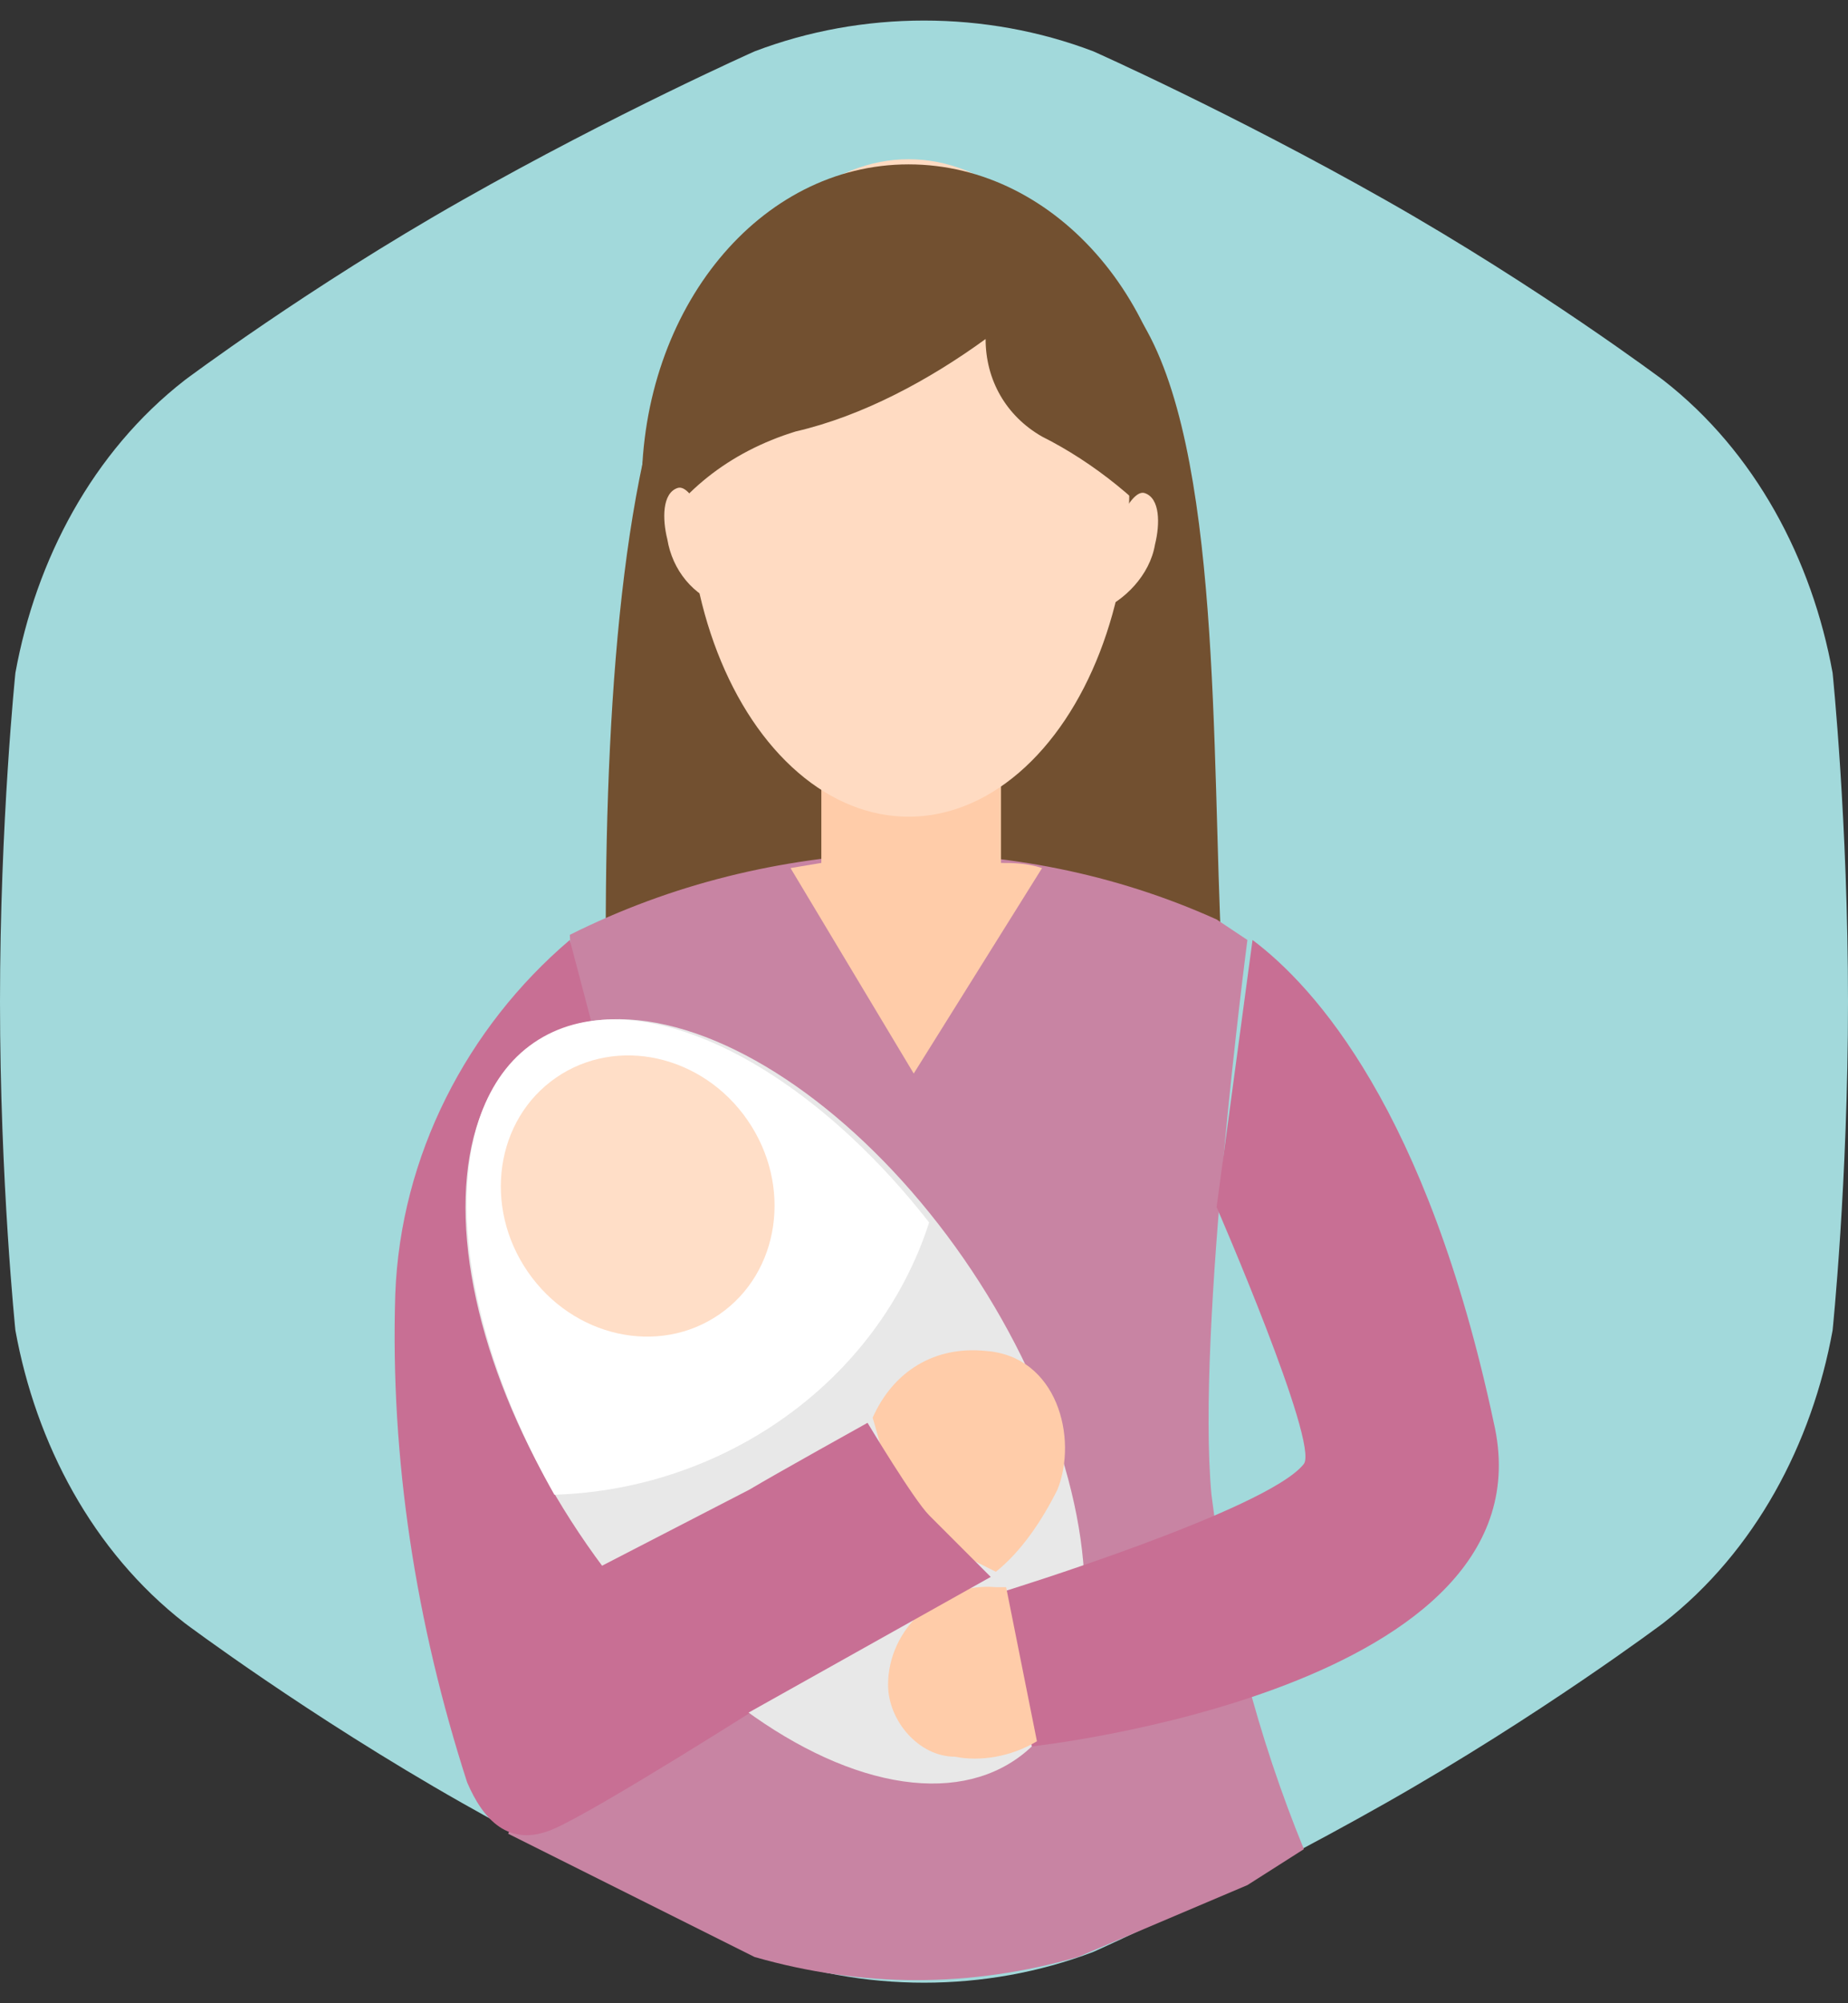 <?xml version="1.0" encoding="utf-8"?>
<!-- Generator: Adobe Illustrator 20.1.0, SVG Export Plug-In . SVG Version: 6.00 Build 0)  -->
<svg version="1.1" id="Слой_1" xmlns="http://www.w3.org/2000/svg" xmlns:xlink="http://www.w3.org/1999/xlink" x="0px" y="0px"
	 viewBox="0 0 36 39" style="enable-background:new 0 0 36 39;" xml:space="preserve">
<rect x="0" y="0" width="36" height="39" fill="#333333" stroke="none"/>
<style type="text/css">
	.st0{fill:#A2D9DB;}
	.st1{fill:#725030;}
	.st2{fill:#C884A3;}
	.st3{fill:#FFCCA9;}
	.st4{fill:#FFDBC2;}
	.st5{fill:#C86F94;}
	.st6{fill:#E8E8E8;}
	.st7{fill:#FFFFFF;}
	.st8{fill:#FFDEC7;}
</style>
<path class="st0" d="M35.7,13.1c-0.4-2.2-1.5-4.3-3.3-5.7c0,0-2.4-1.8-5.4-3.5S21.3,1,21.3,1c-2.1-0.8-4.5-0.8-6.6,0
	c0,0-2.7,1.2-5.7,2.9S3.6,7.4,3.6,7.4c-1.8,1.4-2.9,3.5-3.3,5.7c0,0-0.3,2.9-0.3,6.4s0.3,6.4,0.3,6.4c0.4,2.2,1.5,4.3,3.3,5.7
	c0,0,2.4,1.8,5.4,3.5s5.7,2.9,5.7,2.9c2.1,0.8,4.5,0.8,6.6,0c0,0,2.7-1.2,5.7-2.9s5.4-3.5,5.4-3.5c1.8-1.4,2.9-3.5,3.3-5.7
	c0,0,0.3-2.9,0.3-6.4S35.7,13.1,35.7,13.1"/>
<path class="st1" d="M11.8,18.2c0-5,0.4-9.7,1.7-12.1c1.5-2.4,4.6-3.1,7-1.6c0.7,0.4,1.3,1,1.7,1.7c1.6,2.5,1.4,8.5,1.6,12.4
	s-9.6,3.3-9.6,3.3L11.8,18.2z"/>
<path class="st2" d="M17.4,16.6c2.2,0,4.3,0.4,6.3,1.3l0.6,0.4c0,0-1,7.6-0.7,10.8c0.3,2.4,0.9,4.7,1.8,6.9l-1.1,0.7L21,38.1
	c-2.1,0.6-4.2,0.6-6.3,0l-4.8-2.4c0,0,1.9-4.4,1.8-6.7s-0.6-10.8-0.6-10.8C13.1,17.2,15.2,16.7,17.4,16.6z"/>
<path class="st3" d="M19.5,16.8v-1.6H16v1.6l-0.6,0.1l2.4,4l2.5-4C20,16.8,19.7,16.8,19.5,16.8z"/>
<ellipse class="st4" cx="17.7" cy="9.5" rx="4.3" ry="6.4"/>
<path class="st1" d="M17.7,3.2c-2.9,0-5.2,2.8-5.2,6.3c0,0.4,0,0.8,0.1,1.2c0.6-1.1,1.6-1.9,2.9-2.3c1.3-0.3,2.6-1,3.7-1.8
	c0,0.8,0.4,1.5,1.1,1.9c1,0.5,2,1.3,2.7,2.2C23,10.3,23,9.9,23,9.5C23,6,20.6,3.2,17.7,3.2z"/>
<path class="st4" d="M21.4,11.9c0.5-0.2,1-0.7,1.1-1.3c0.1-0.4,0.1-0.9-0.2-1s-0.7,1-0.7,1L21.4,11.9z"/>
<path class="st4" d="M14.1,11.8c-0.6-0.2-1-0.7-1.1-1.3c-0.1-0.4-0.1-0.9,0.2-1s0.7,1,0.7,1L14.1,11.8z"/>
<path class="st5" d="M11.1,18.3c-2,1.7-3.3,4.2-3.4,6.9c-0.1,3.2,0.4,6.4,1.4,9.5c0.3,0.7,0.8,1.3,1.7,0.9s4.2-2.5,4.2-2.5
	L11.1,18.3z"/>
<ellipse transform="matrix(0.832 -0.555 0.555 0.832 -12.615 12.949)" class="st6" cx="15.1" cy="27.3" rx="4.6" ry="8.4"/>
<path class="st7" d="M18.1,23.8c-2.5-3.2-5.8-4.8-7.7-3.5s-1.7,5.1,0.4,8.8C14.1,29,17.1,26.9,18.1,23.8z"/>
<ellipse transform="matrix(0.823 -0.568 0.568 0.823 -11.017 11.152)" class="st8" cx="12.4" cy="23.3" rx="2.6" ry="2.8"/>
<path class="st5" d="M24.4,18.3c1.2,0.9,3.4,3.3,4.7,9.4c1.2,5.2-9,6.3-9,6.3l-0.6-3c0,0,5.2-1.6,5.9-2.5c0.3-0.4-1.7-5-1.7-5
	L24.4,18.3z"/>
<path class="st3" d="M19.6,30.9l0.6,3c-0.5,0.3-1.1,0.4-1.6,0.3c-0.7,0-1.3-0.7-1.3-1.4c0-1.1,1-2,2.1-1.9
	C19.4,30.9,19.5,30.9,19.6,30.9z"/>
<path class="st3" d="M17,27.6c0.4-0.9,1.2-1.4,2.2-1.3c1.4,0.1,1.8,1.7,1.4,2.7c-0.3,0.6-0.7,1.2-1.2,1.6l-1.8-0.9L17,27.6z"/>
<path class="st5" d="M11.5,30.6l3.1-1.6c0.5-0.3,2.3-1.3,2.3-1.3s0.9,1.5,1.2,1.8s1.2,1.2,1.2,1.2l-5,2.8L11.5,30.6z"/>
</svg>
